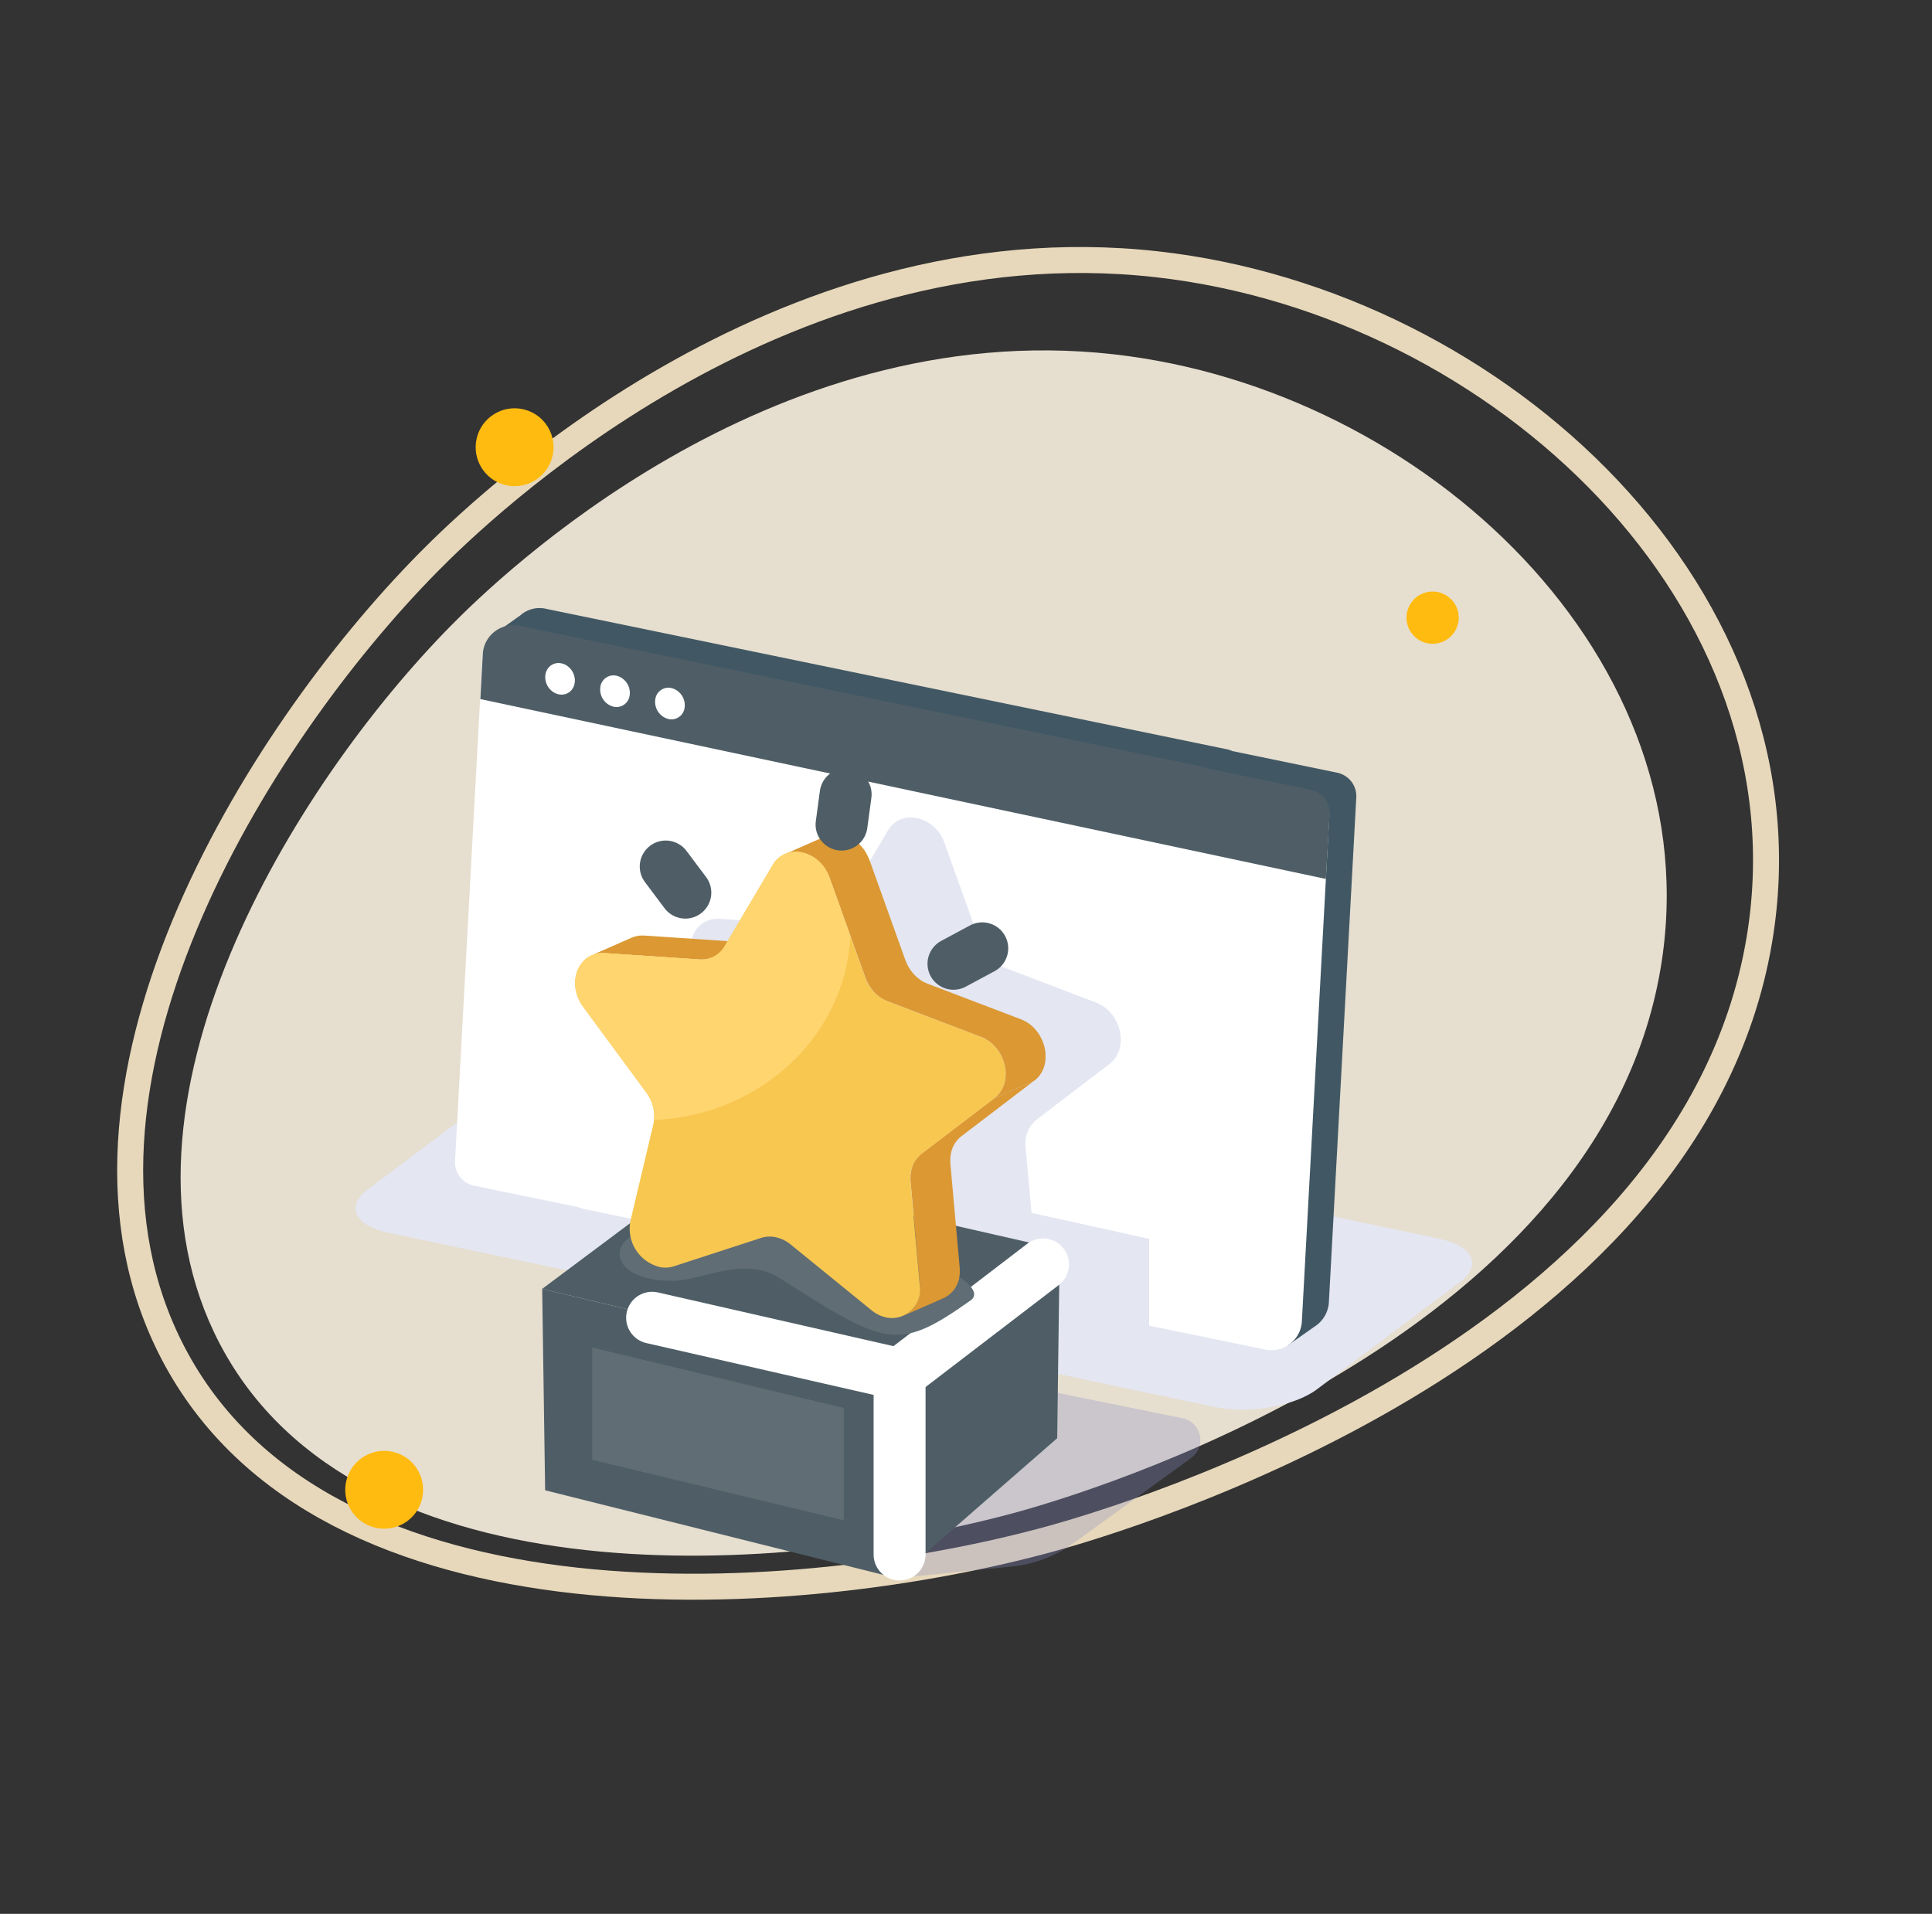 <svg xmlns="http://www.w3.org/2000/svg" width="148.771" height="147.391" viewBox="0 0 148.771 147.391">
  <rect x="0" y="0" width="148.771" height="147.391" fill="#333333" stroke="none"/>
  <g id="المسابقات" transform="translate(-610.965 -725.828)">
    <g id="Group_11412" data-name="Group 11412" transform="matrix(0.946, 0.326, -0.326, 0.946, 649.113, 727.229)">
      <path id="Path_11768" data-name="Path 11768" d="M115.083,35.428C110.744,9.266,80.266-4.5,54.287,1.324,25.476,7.784,11.135,36.34,8.774,41.265.56,58.4-6.487,89.565,10,105.2c18.325,17.371,52.2,2.738,68.628-8.537C82.935,93.7,120.365,67.286,115.083,35.428Z" transform="translate(0 0)" fill="none" stroke="#e7d8bb" stroke-width="2"/>
      <path id="Path_11521" data-name="Path 11521" d="M104.55,32.185C100.609,8.418,72.92-4.09,49.319,1.2,23.144,7.072,10.116,33.014,7.971,37.489.509,53.055-5.893,81.368,9.086,95.568c16.648,15.781,47.425,2.487,62.347-7.755C75.345,85.127,109.349,61.128,104.55,32.185Z" transform="translate(4.059 7.763)" fill="#e6decf"/>
      <circle id="Ellipse_1191" data-name="Ellipse 1191" cx="2.997" cy="2.997" r="2.997" transform="translate(9.159 27.741)" fill="#ffbb10"/>
      <circle id="Ellipse_1192" data-name="Ellipse 1192" cx="2.997" cy="2.997" r="2.997" transform="translate(25.813 106.875)" fill="#ffbb10"/>
      <circle id="Ellipse_1193" data-name="Ellipse 1193" cx="2.011" cy="2.011" r="2.011" transform="translate(80.595 19.035) rotate(-22.5)" fill="#ffbb10"/>
    </g>
    <g id="Group_11413" data-name="Group 11413" transform="translate(34 465.052)">
      <path id="Path_19021" data-name="Path 19021" d="M883.07,1214.557l-63.641-13.415c-2.6-.549-3.317-2.043-1.592-3.337l11.033-8.275c1.725-1.294,5.236-1.9,7.84-1.349l63.641,13.415c2.6.549,3.317,2.043,1.592,3.337l-11.033,8.275C889.185,1214.5,885.675,1215.106,883.07,1214.557Z" transform="translate(-212.554 -845.424)" fill="#e4e6f2"/>
      <path id="Path_19022" data-name="Path 19022" d="M1005.344,760.878l-8.078-1.667a1.866,1.866,0,0,0-.394-.133l-52.546-10.842a2.221,2.221,0,0,0-1.877.52l-1.944,1.381,1.039,1.478L939.5,789.259a1.845,1.845,0,0,0,1.469,1.96l52.1,11.97.157-.111,8.315,1.91s1.644-1.162,2.13-1.5a2.374,2.374,0,0,0,1.032-1.8l2.109-38.849A1.846,1.846,0,0,0,1005.344,760.878Z" transform="translate(-325.411 -440.594)" fill="#415864"/>
      <path id="Path_19023" data-name="Path 19023" d="M979.2,779.309l-8.078-1.667a1.866,1.866,0,0,0-.394-.133l-52.546-10.842a2.353,2.353,0,0,0-2.717,2.173l-2.109,38.849a1.846,1.846,0,0,0,1.469,1.96l8.078,1.667a1.873,1.873,0,0,0,.394.133l52.547,10.842a2.353,2.353,0,0,0,2.717-2.173l2.109-38.849A1.846,1.846,0,0,0,979.2,779.309Z" transform="translate(-301.349 -457.559)" fill="#fff"/>
      <path id="Path_19024" data-name="Path 19024" d="M1158.544,951.136a2.922,2.922,0,0,1,2.247,1.969l2.759,7.7a3.043,3.043,0,0,0,1.738,1.829l7.147,2.727c1.98.757,2.6,3.555,1.051,4.738l-5.6,4.272a2.389,2.389,0,0,0-.858,2.144l.713,7.948a2.179,2.179,0,0,1-2.456,2.536,2.643,2.643,0,0,1-1.269-.587l-6.218-5.059a2.67,2.67,0,0,0-1.271-.579,2.154,2.154,0,0,0-1,.075l-6.71,2.183a2.169,2.169,0,0,1-1,.08,3.041,3.041,0,0,1-2.346-3.606l1.754-7.4a3.025,3.025,0,0,0-.544-2.457l-4.857-6.594c-1.348-1.828-.371-4.269,1.651-4.136l7.3.489a2.042,2.042,0,0,0,1.934-1.016l3.707-6.26A2.03,2.03,0,0,1,1158.544,951.136Z" transform="translate(-511.087 -627.381)" fill="#e4e6f2"/>
      <path id="Path_19025" data-name="Path 19025" d="M1001.751,777.381l-8.063-1.664a1.875,1.875,0,0,0-.408-.136L940.733,764.74a2.353,2.353,0,0,0-2.717,2.173l-.189,3.487,65.109,13.851.284-4.91A1.845,1.845,0,0,0,1001.751,777.381Z" transform="translate(-323.874 -455.785)" fill="#4f5e66"/>
      <path id="Path_19026" data-name="Path 19026" d="M1107.152,826.39a1.363,1.363,0,0,0,1.013,1.446,1.023,1.023,0,0,0,1.258-.935,1.363,1.363,0,0,0-1.013-1.446A1.023,1.023,0,0,0,1107.152,826.39Z" transform="translate(-479.734 -511.688)" fill="#fff"/>
      <path id="Path_19027" data-name="Path 19027" d="M1053.92,814.426a1.362,1.362,0,0,0,1.013,1.446,1.023,1.023,0,0,0,1.258-.935,1.363,1.363,0,0,0-1.013-1.446A1.023,1.023,0,0,0,1053.92,814.426Z" transform="translate(-430.733 -500.674)" fill="#fff"/>
      <ellipse id="Ellipse_1216" data-name="Ellipse 1216" cx="1.106" cy="1.25" rx="1.106" ry="1.25" transform="matrix(0.873, -0.487, 0.487, 0.873, 618.516, 312.502)" fill="#fff"/>
      <path id="Path_19028" data-name="Path 19028" d="M1453.754,1337.863v-7.546l-11.4-2.515,1.593,7.965Z" transform="translate(-788.3 -974.135)" fill="#e4e6f2"/>
      <path id="Path_19029" data-name="Path 19029" d="M1341.208,1515.1l8.881-.9a9.83,9.83,0,0,0,4.777-1.82l9.015-6.533a1.711,1.711,0,0,0-.664-3.063l-12.989-2.638Z" transform="translate(-695.195 -1132.785)" fill="#898ec7" opacity="0.3" style="mix-blend-mode: multiply;isolation: isolate"/>
      <path id="Path_19030" data-name="Path 19030" d="M1341.208,1395.347l.219-15.712,12.333-9.582-.192,14.509Z" transform="translate(-695.195 -1013.027)" fill="#4f5e66"/>
      <path id="Path_19031" data-name="Path 19031" d="M1025.251,1414.528l-27.516-6.57.227,15.512,27.071,6.77Z" transform="translate(-379.02 -1047.922)" fill="#4f5e66"/>
      <path id="Path_19032" data-name="Path 19032" d="M1010.161,1291.143l-12.426,9.284,27.522,6.569,12.352-9.6Z" transform="translate(-379.02 -940.391)" fill="#4f5e66"/>
      <path id="Path_19033" data-name="Path 19033" d="M1104.242,1388.35l19.057,4.346,11.043-8.454" transform="translate(-477.062 -1026.09)" fill="none" stroke="#fff" stroke-linecap="round" stroke-linejoin="round" stroke-width="4"/>
      <line id="Line_57" data-name="Line 57" y2="13.89" transform="translate(646.236 366.605)" fill="rgba(0,0,0,0)" stroke="#fff" stroke-linecap="round" stroke-linejoin="round" stroke-width="4"/>
      <path id="Path_19034" data-name="Path 19034" d="M1099.856,1346.953c-5.66,4.022-6.541,3.477-14.715-1.721-2.724-1.732-5.988.187-8.175.21-2.914.03-4.338-1.1-4.107-2.321.4-2.133,6.775-3,14.23-1.946S1101.625,1345.7,1099.856,1346.953Z" transform="translate(-448.151 -986.031)" fill="#606d74"/>
      <g id="Group_11410" data-name="Group 11410" transform="translate(621.251 325.018)">
        <path id="Path_19035" data-name="Path 19035" d="M1057.845,1065.912c-.032.01-.064.017-.1.025s-.095.025-.143.034l-.063.01c-.062.009-.124.017-.187.021l-.038,0a2.179,2.179,0,0,1-.249,0l-7.3-.489-.082,0q-.08,0-.158,0h-.019l-.04,0c-.038,0-.076,0-.113.008s-.052.009-.079.013l-.061.01-.04.006c-.035.007-.068.018-.1.027s-.066.016-.1.026l-.024.006c-.062.02-.122.043-.18.069h0l-3.073,1.352a2.01,2.01,0,0,1,.206-.076c.032-.01.065-.017.1-.026s.094-.024.142-.033l.061-.01c.063-.01.126-.017.191-.021l.041,0a2.33,2.33,0,0,1,.259,0l7.3.489.08,0c.05,0,.1,0,.149,0h.02l.039,0c.035,0,.07,0,.1-.008s.055-.009.082-.013l.063-.01.037-.006c.036-.007.07-.019.105-.028s.066-.016.1-.026l.022-.006q.1-.031.19-.072l3.073-1.352A2.063,2.063,0,0,1,1057.845,1065.912Z" transform="translate(-1044.418 -1057.705)" fill="#db9833"/>
        <path id="Path_19036" data-name="Path 19036" d="M1351.931,1220.594l-.713-7.948a2.875,2.875,0,0,1-.01-.311c0-.01,0-.019,0-.028a2.764,2.764,0,0,1,.023-.281c0-.01,0-.02,0-.029a2.577,2.577,0,0,1,.055-.276l0-.018a2.478,2.478,0,0,1,.09-.274l0-.007a2.315,2.315,0,0,1,.115-.243l.016-.03a2.192,2.192,0,0,1,.136-.21c.018-.024.037-.047.055-.071.032-.04.065-.079.1-.116a2.047,2.047,0,0,1,.265-.248l5.6-4.272-3.073,1.352-5.6,4.272a2.023,2.023,0,0,0-.265.248c-.01.011-.022.019-.032.03-.024.027-.045.058-.068.087s-.038.046-.055.071-.016.019-.023.03q-.054.078-.1.161l-.01.02-.016.03c-.017.032-.035.064-.051.1s-.043.093-.062.141l0,.005,0,.007c-.016.041-.032.082-.046.124s-.028.089-.041.134c0,.005,0,.011,0,.016l0,.018c-.009.033-.017.066-.024.1s-.018.089-.025.134c0,.014,0,.028-.006.042l0,.029c0,.021-.006.042-.009.063q-.008.068-.012.138c0,.026,0,.054,0,.08,0,.009,0,.019,0,.028s0,.022,0,.033q0,.073,0,.147c0,.043,0,.087.009.131l.713,7.948a2.965,2.965,0,0,1,.008.413s0,.008,0,.012a2.618,2.618,0,0,1-.047.377l0,.016a2.426,2.426,0,0,1-.1.339l-.01.026a2.275,2.275,0,0,1-.139.3l-.008.015a2.147,2.147,0,0,1-.163.243c-.017.022-.034.044-.051.066s-.063.067-.095.1a2.074,2.074,0,0,1-.225.206c-.031.024-.061.049-.092.071a2.049,2.049,0,0,1-.347.2h0l3.073-1.352a2.051,2.051,0,0,0,.347-.2c.032-.022.062-.047.093-.071a2.056,2.056,0,0,0,.225-.206c.017-.018.038-.031.055-.05s.026-.034.04-.051.034-.043.051-.065.039-.047.057-.073c.035-.051.069-.1.1-.158l.006-.012.008-.016c.021-.037.041-.075.06-.114s.041-.09.06-.136c.007-.017.012-.034.019-.051l.01-.026c.007-.019.015-.038.021-.057q.021-.064.039-.129t.032-.129c0-.008,0-.016,0-.023l0-.016c.006-.031.012-.061.017-.092s.013-.088.018-.133.009-.091.011-.138c0,0,0-.009,0-.013s0-.008,0-.012c0-.039,0-.078,0-.118s0-.1,0-.154S1351.935,1220.641,1351.931,1220.594Z" transform="translate(-1322.319 -1187.243)" fill="#db9833"/>
        <path id="Path_19037" data-name="Path 19037" d="M1046.983,984.366a2.922,2.922,0,0,1,2.248,1.969l2.759,7.7a3.042,3.042,0,0,0,1.738,1.829l7.147,2.727c1.98.758,2.6,3.556,1.051,4.738l-5.6,4.272a2.389,2.389,0,0,0-.858,2.144l.713,7.948a2.179,2.179,0,0,1-2.456,2.536,2.644,2.644,0,0,1-1.269-.587l-6.218-5.058a2.671,2.671,0,0,0-1.271-.579,2.155,2.155,0,0,0-1,.076l-6.71,2.183a2.17,2.17,0,0,1-1,.08,3.041,3.041,0,0,1-2.346-3.606l1.754-7.4a3.025,3.025,0,0,0-.544-2.457l-4.857-6.594c-1.348-1.828-.371-4.269,1.651-4.136l7.3.489a2.043,2.043,0,0,0,1.934-1.016l3.707-6.26A2.03,2.03,0,0,1,1046.983,984.366Z" transform="translate(-1029.644 -982.988)" fill="#f7c750"/>
        <path id="Path_19038" data-name="Path 19038" d="M1252.962,984.322q0-.08-.011-.159v-.021c-.005-.05-.011-.1-.019-.15s-.021-.122-.034-.183l0-.008c0-.008,0-.015-.006-.023-.014-.063-.03-.126-.048-.188-.009-.03-.021-.059-.03-.088s-.023-.07-.036-.105-.016-.052-.026-.077-.02-.037-.028-.056a3.208,3.208,0,0,0-.238-.474l0-.006a3.119,3.119,0,0,0-.328-.427c-.015-.016-.025-.036-.039-.051s-.045-.043-.067-.065l-.068-.066c-.019-.018-.036-.037-.056-.055q-.078-.07-.161-.134l-.026-.019-.029-.021c-.031-.023-.063-.046-.1-.068s-.09-.058-.136-.086l-.058-.032-.029-.016-.053-.029q-.066-.034-.134-.065c-.045-.02-.091-.04-.138-.058l-.016-.006-7.147-2.727a2.627,2.627,0,0,1-.286-.128l-.005,0a2.763,2.763,0,0,1-.265-.158l-.013-.01c-.074-.051-.145-.106-.215-.163l-.045-.037c-.072-.062-.142-.129-.209-.2l-.011-.011,0,0a3.177,3.177,0,0,1-.353-.455c-.008-.013-.017-.024-.025-.037a3.215,3.215,0,0,1-.253-.5c-.017-.041-.036-.08-.051-.122l-2.759-7.7q-.017-.047-.035-.093c-.011-.028-.027-.05-.039-.076a3.21,3.21,0,0,0-.207-.411c-.023-.038-.044-.077-.068-.114a3.078,3.078,0,0,0-.32-.412c0-.005-.009-.012-.013-.017q-.091-.1-.189-.183l-.04-.033-.041-.034c-.027-.022-.053-.045-.08-.066q-.072-.055-.147-.1l-.044-.028-.03-.019-.064-.041q-.066-.039-.134-.074c-.034-.018-.068-.034-.1-.05l-.014-.007-.014-.007q-.064-.029-.13-.055t-.13-.047l-.049-.015-.024-.007-.058-.017q-.066-.018-.132-.032c-.045-.01-.09-.018-.135-.025h-.008c-.044-.007-.087-.012-.131-.016s-.1-.008-.145-.009h-.047c-.035,0-.071,0-.106,0q-.082,0-.164.012h-.009l-.024,0c-.051.006-.1.014-.152.024-.026.005-.051.014-.077.02l-.086.023c-.02.006-.041.01-.061.016a1.958,1.958,0,0,0-.183.07h0l-3.073,1.352a1.978,1.978,0,0,1,.245-.086l.086-.023a2.1,2.1,0,0,1,.23-.044l.022,0a2.212,2.212,0,0,1,.28-.014h.026a2.358,2.358,0,0,1,.3.026,2.477,2.477,0,0,1,.333.076l.025.007a2.645,2.645,0,0,1,.322.123l.014.007a2.789,2.789,0,0,1,.3.165l.029.018a2.883,2.883,0,0,1,.27.2l.041.034a2.951,2.951,0,0,1,.243.234,3.084,3.084,0,0,1,.32.412c.024.036.045.076.068.114a3.253,3.253,0,0,1,.207.412c.024.057.052.11.073.17l2.759,7.7c.01.027.02.054.03.08s.015.027.021.042a3.22,3.22,0,0,0,.253.5c.008.013.017.024.026.037a3.163,3.163,0,0,0,.353.454l0,0h0l.011.011c.058.061.119.12.182.175l.028.023.045.037c.029.024.058.049.088.072s.084.062.127.091l.013.01.006,0q.067.045.137.086c.04.024.081.046.122.068l.006,0,0,0q.064.033.128.062t.127.053l.027.011,7.148,2.727a2.814,2.814,0,0,1,.341.158l.029.016a2.869,2.869,0,0,1,.289.186l.029.021a2.906,2.906,0,0,1,.244.208l.067.065c.037.038.072.078.107.117a3.132,3.132,0,0,1,.328.427l0,.005a3.209,3.209,0,0,1,.239.474c.018.044.038.088.054.132s.025.07.036.106c.03.091.057.183.078.276l.006.022a3.1,3.1,0,0,1,.055.34l0,.013a2.971,2.971,0,0,1,.014.342c0,.007,0,.015,0,.022a2.7,2.7,0,0,1-.027.323c0,.007,0,.014,0,.02a2.524,2.524,0,0,1-.07.319l-.007.024a2.36,2.36,0,0,1-.109.292l-.012.026a2.193,2.193,0,0,1-.148.264l-.024.038a2.241,2.241,0,0,1-.471.5l3.073-1.352a2.131,2.131,0,0,0,.284-.263c.005-.006.012-.01.018-.016a2.1,2.1,0,0,0,.151-.191c.007-.009.012-.02.019-.029s.016-.025.024-.038c.021-.032.042-.063.061-.1s.051-.092.074-.139l.013-.029.012-.026c.012-.028.025-.055.037-.084q.026-.065.049-.131c.008-.025.016-.051.023-.077l.007-.024c0-.011.007-.021.01-.032.012-.043.022-.086.032-.13s.018-.088.025-.133c0-.008,0-.016,0-.025s0-.014,0-.02c0-.03.009-.059.012-.089q.008-.068.011-.138c0-.032,0-.064,0-.1,0-.007,0-.014,0-.022s0-.017,0-.026Q1252.965,984.4,1252.962,984.322Z" transform="translate(-1216.739 -967.337)" fill="#db9833"/>
      </g>
      <line id="Line_58" data-name="Line 58" x2="1.509" y2="2.012" transform="translate(628.228 327.508)" fill="none" stroke="#4f5e66" stroke-linecap="round" stroke-linejoin="round" stroke-width="4"/>
      <line id="Line_59" data-name="Line 59" x1="2.216" y2="1.19" transform="translate(650.386 333.809)" fill="none" stroke="#4f5e66" stroke-linecap="round" stroke-linejoin="round" stroke-width="4"/>
      <line id="Line_60" data-name="Line 60" x1="0.314" y2="2.327" transform="translate(641.768 321.953)" fill="none" stroke="#4f5e66" stroke-linecap="round" stroke-linejoin="round" stroke-width="4"/>
      <path id="Path_19039" data-name="Path 19039" d="M1050.837,990.818l-1.607-4.483a2.922,2.922,0,0,0-2.248-1.969,2.03,2.03,0,0,0-2.123.995l-3.707,6.26a2.043,2.043,0,0,1-1.934,1.016l-7.3-.489c-2.022-.133-3,2.308-1.651,4.136l4.857,6.594a3.08,3.08,0,0,1,.6,2.119C1043.914,1004.655,1050.487,998.492,1050.837,990.818Z" transform="translate(-408.393 -657.969)" fill="#ffd570"/>
      <path id="Path_19040" data-name="Path 19040" d="M1065.588,1478.113l-19.368-4.653v-8.646l19.368,4.653Z" transform="translate(-423.651 -1100.258)" fill="#606d74"/>
    </g>
  </g>
</svg>
